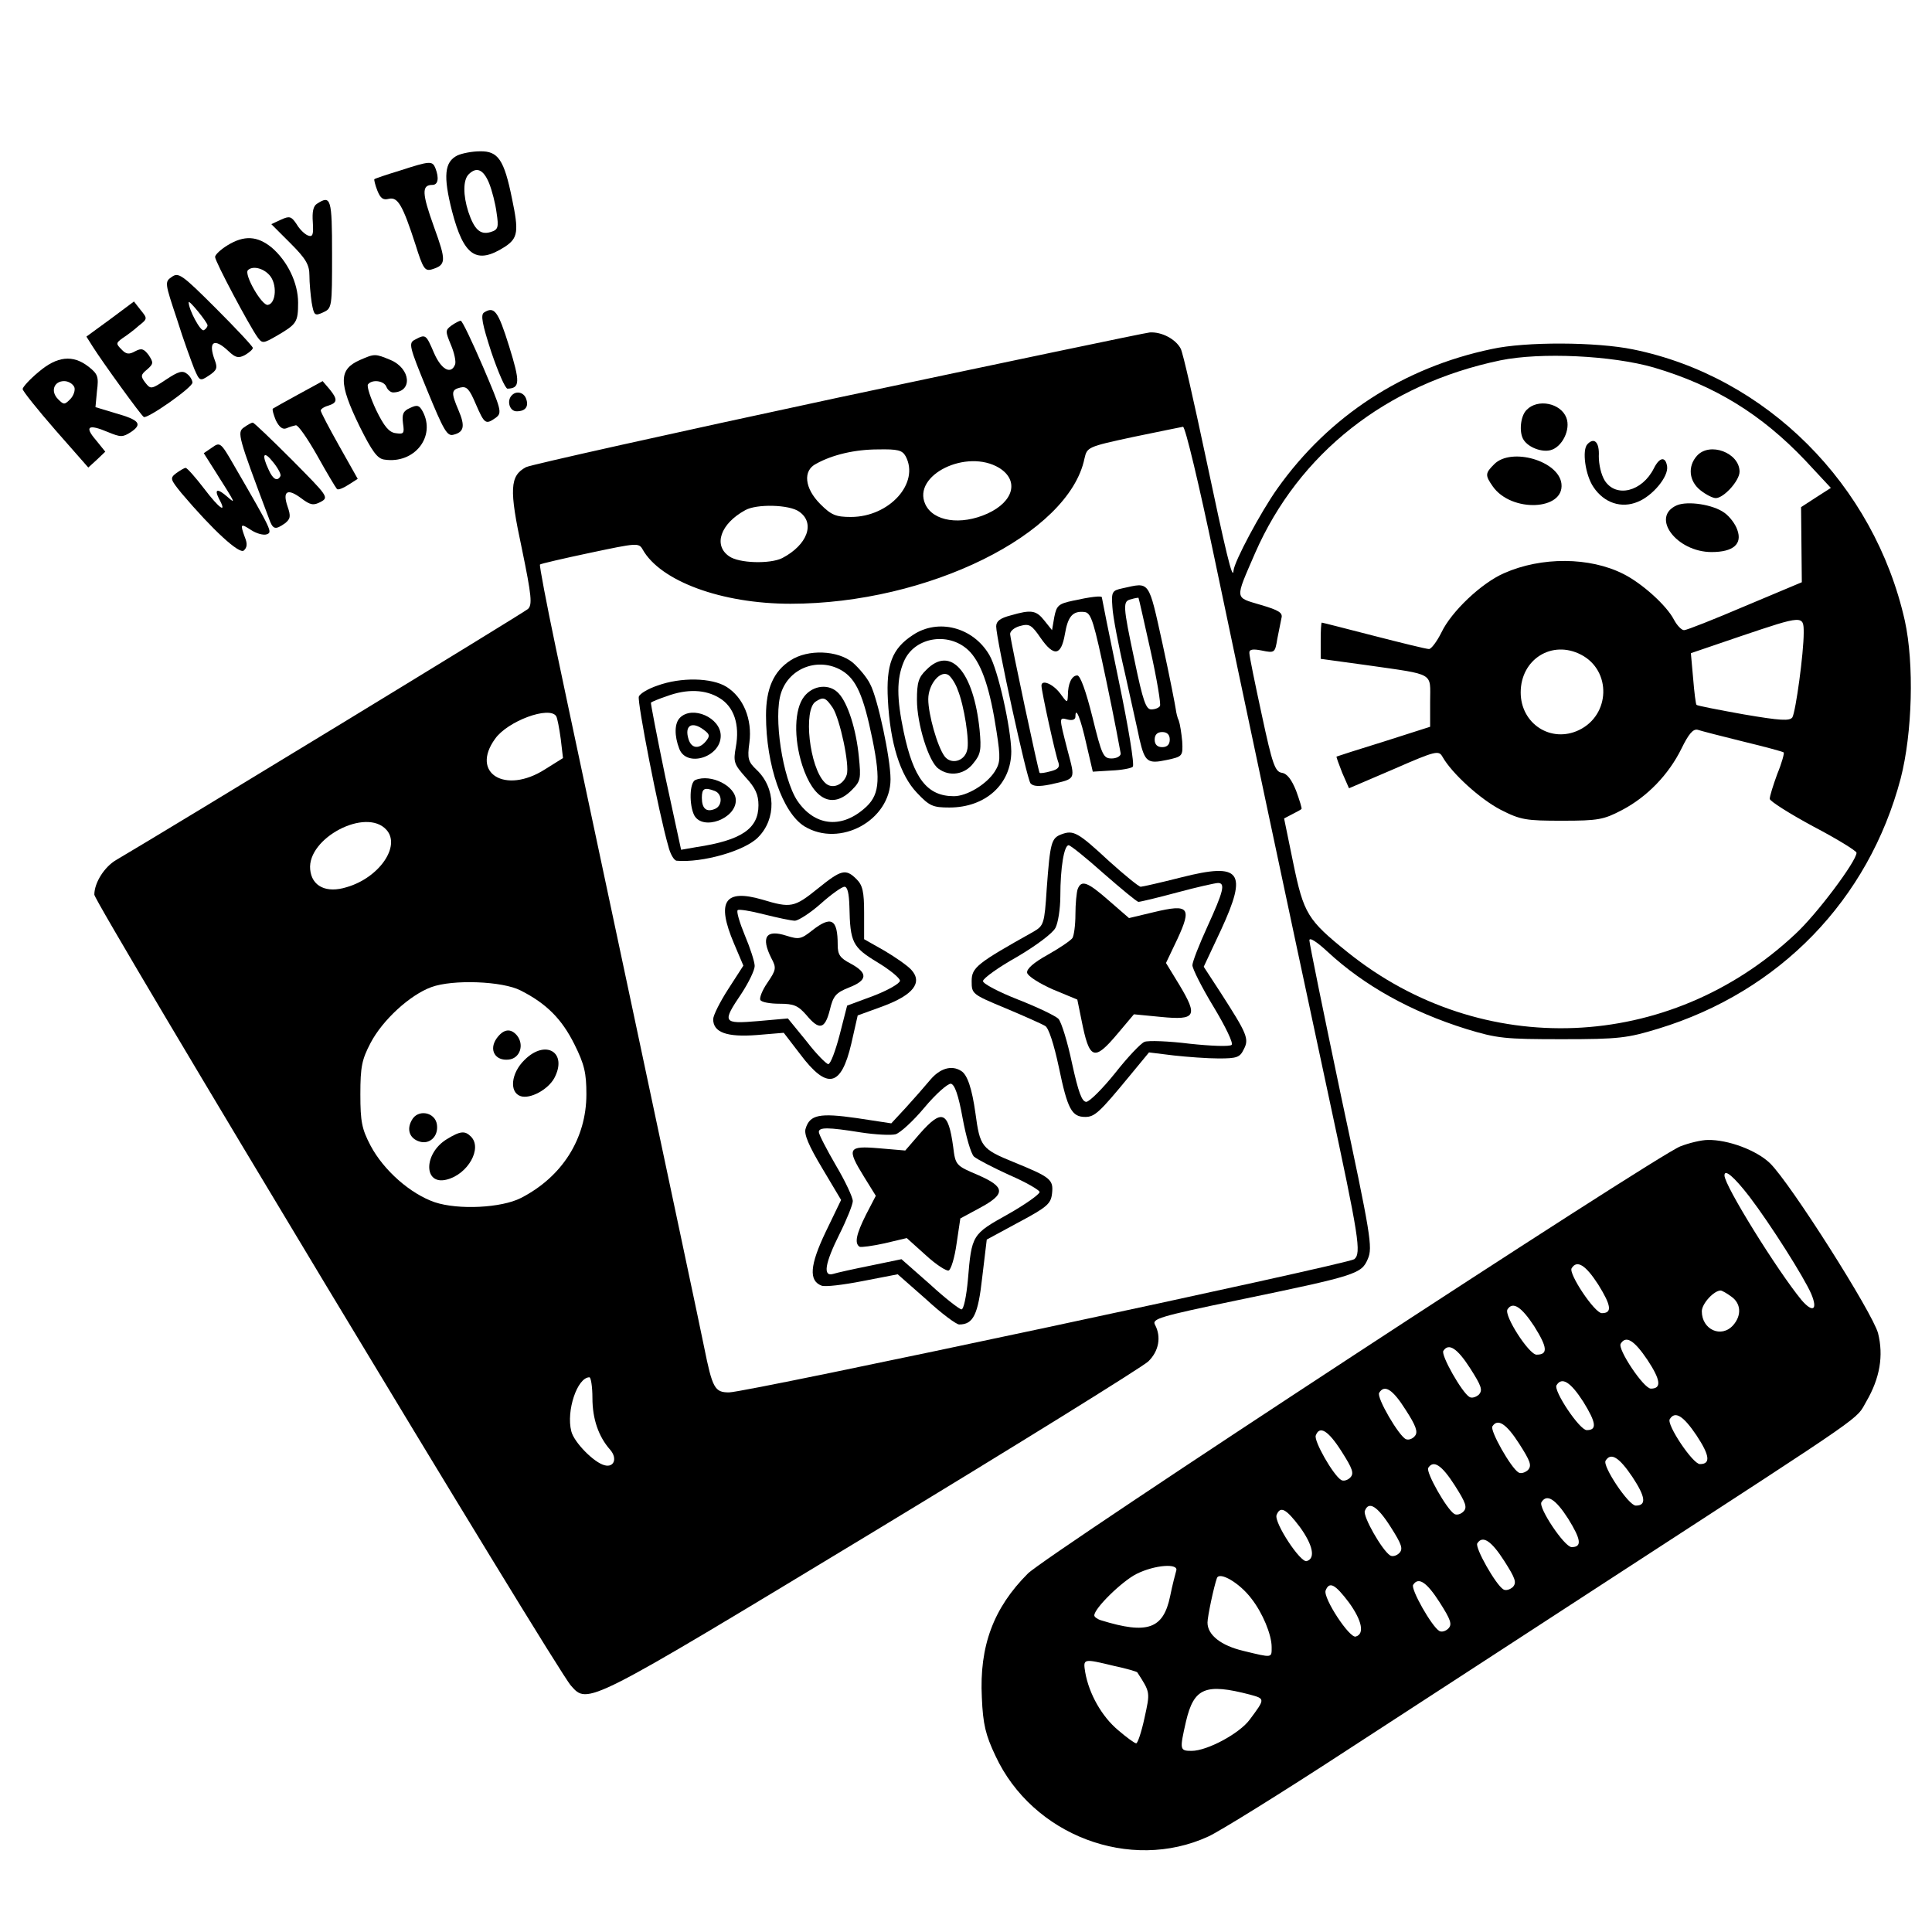 <?xml version="1.0" standalone="no"?>
<!DOCTYPE svg PUBLIC "-//W3C//DTD SVG 20010904//EN"
 "http://www.w3.org/TR/2001/REC-SVG-20010904/DTD/svg10.dtd">
<svg version="1.0" xmlns="http://www.w3.org/2000/svg"
 width="512pt" height="512pt" viewBox="0 0 512 512"
 preserveAspectRatio="xMidYMid meet">

<g transform="translate(0,512) scale(0.1,-0.1)"
fill="#000000" stroke="none">
<path d="M1212 4708 c-34 -17 -38 -54 -14 -148 31 -119 65 -142 140 -94 35 23
37 41 19 127 -21 104 -37 127 -85 126 -20 0 -47 -5 -60 -11z m84 -73 c8 -20
17 -55 20 -79 6 -39 4 -45 -16 -51 -27 -8 -43 6 -59 54 -14 44 -14 84 1 99 21
21 39 13 54 -23z"/>
<path d="M1060 4668 c-36 -11 -66 -21 -68 -23 -1 -1 2 -15 8 -30 8 -20 15 -26
30 -22 24 6 37 -16 71 -121 20 -64 25 -71 43 -66 39 12 39 22 6 113 -32 89
-33 111 -4 111 15 0 18 18 8 44 -8 20 -14 20 -94 -6z"/>
<path d="M840 4580 c-10 -6 -13 -22 -11 -49 2 -33 0 -40 -13 -35 -8 3 -22 16
-30 30 -14 21 -19 22 -41 12 l-26 -12 51 -51 c41 -41 50 -57 50 -85 0 -19 3
-52 6 -72 6 -34 8 -36 30 -26 24 11 24 13 24 155 0 147 -3 157 -40 133z"/>
<path d="M603 4470 c-18 -11 -33 -25 -33 -31 0 -12 90 -181 112 -212 13 -18
15 -18 53 4 51 30 55 35 55 87 0 52 -28 110 -70 146 -38 31 -73 33 -117 6z
m111 -79 c21 -23 18 -75 -4 -79 -16 -3 -64 81 -53 92 12 12 40 6 57 -13z"/>
<path d="M455 4386 c-19 -13 -18 -16 14 -112 17 -55 39 -114 46 -132 14 -32
15 -33 39 -17 21 14 23 20 15 41 -18 49 -2 60 37 23 18 -17 26 -19 43 -10 12
7 21 15 21 19 0 4 -44 51 -98 105 -90 90 -99 96 -117 83z m95 -128 c0 -4 -4
-10 -10 -13 -8 -5 -40 54 -40 74 0 8 49 -52 50 -61z"/>
<path d="M292 4274 l-63 -46 17 -27 c28 -44 128 -182 135 -186 9 -6 129 78
129 91 0 6 -6 17 -14 23 -12 10 -23 7 -56 -15 -39 -26 -41 -26 -55 -8 -13 17
-12 21 5 35 17 15 17 18 4 38 -13 17 -19 19 -36 10 -16 -9 -24 -8 -36 5 -15
15 -15 17 3 30 11 7 31 22 43 33 23 18 23 19 5 41 l-18 23 -63 -47z"/>
<path d="M1283 4292 c-10 -6 -5 -31 19 -105 18 -53 37 -97 43 -97 33 1 34 17
4 113 -29 93 -39 106 -66 89z"/>
<path d="M1196 4257 c-16 -12 -16 -15 -1 -51 9 -21 14 -45 11 -52 -11 -28 -37
-13 -56 31 -21 49 -22 50 -50 35 -18 -9 -16 -17 32 -134 44 -107 53 -123 70
-118 28 7 31 23 13 65 -20 47 -19 54 5 60 17 4 24 -4 41 -44 23 -53 26 -55 53
-36 17 13 15 20 -34 135 -29 67 -55 122 -59 122 -4 0 -15 -6 -25 -13z"/>
<path d="M2220 4066 c-443 -95 -815 -178 -826 -184 -43 -23 -45 -58 -11 -216
26 -126 28 -149 16 -160 -11 -10 -943 -578 -1091 -665 -31 -18 -58 -60 -58
-92 0 -21 1223 -2052 1263 -2096 45 -51 39 -54 796 404 388 235 718 440 734
455 28 27 35 65 18 97 -9 16 11 22 217 65 319 66 330 70 347 110 13 30 8 62
-71 431 -46 219 -84 405 -84 413 0 9 20 -4 48 -30 97 -90 221 -159 368 -205
82 -25 102 -27 254 -27 151 0 173 3 255 28 321 98 557 341 642 663 31 120 36
304 11 418 -81 361 -367 647 -720 719 -97 20 -285 21 -375 1 -234 -49 -431
-177 -568 -370 -44 -62 -114 -193 -116 -217 -2 -30 -21 51 -74 302 -31 146
-60 275 -66 286 -13 25 -50 45 -82 43 -12 -1 -384 -79 -827 -173z m2163 80
c162 -48 285 -124 401 -246 l68 -73 -39 -25 -40 -26 1 -99 1 -100 -150 -63
c-82 -35 -155 -64 -162 -64 -7 0 -19 13 -27 28 -19 37 -84 96 -134 121 -89 45
-217 46 -316 2 -60 -26 -140 -102 -166 -157 -12 -24 -27 -44 -33 -44 -7 0 -72
16 -146 35 -74 19 -136 35 -138 35 -2 0 -3 -22 -3 -48 l0 -48 124 -17 c181
-26 166 -18 166 -96 l0 -67 -122 -39 c-68 -21 -124 -39 -126 -40 -1 -1 6 -20
15 -43 l18 -41 119 51 c112 49 119 50 129 32 25 -44 100 -112 154 -140 53 -27
67 -29 163 -29 96 0 110 3 158 28 67 35 124 94 158 163 19 39 31 53 43 50 9
-3 63 -17 120 -31 58 -14 106 -27 108 -29 2 -2 -5 -28 -17 -57 -11 -30 -20
-59 -20 -66 0 -6 52 -39 115 -73 63 -33 115 -65 115 -70 0 -22 -106 -164 -163
-216 -334 -313 -830 -333 -1185 -48 -107 86 -117 102 -145 238 l-24 117 21 11
c12 6 23 12 25 14 2 1 -5 23 -14 48 -12 30 -24 46 -38 48 -18 3 -25 22 -53
153 -18 83 -33 156 -33 164 -1 10 8 12 33 7 34 -7 35 -6 41 31 4 21 9 46 11
55 4 14 -7 21 -55 35 -70 21 -69 12 -15 137 116 265 348 448 650 511 107 22
296 13 407 -19z m-1165 -503 c79 -377 191 -906 303 -1428 81 -377 87 -416 68
-432 -17 -13 -1610 -353 -1657 -353 -38 0 -44 11 -66 120 -8 41 -90 426 -181
855 -91 429 -187 878 -212 998 -25 119 -44 219 -42 221 2 2 62 16 133 31 123
26 129 27 139 9 47 -84 209 -144 392 -144 364 0 738 185 779 385 7 30 8 31
129 57 67 14 127 26 132 27 6 1 43 -155 83 -346z m-818 268 c38 -71 -43 -161
-145 -161 -40 0 -52 5 -81 34 -42 42 -47 89 -11 107 43 24 103 38 164 38 52 1
64 -2 73 -18z m248 -31 c53 -33 39 -89 -31 -121 -71 -32 -144 -21 -165 25 -35
77 110 148 196 96z m-530 -116 c43 -30 22 -88 -45 -123 -32 -16 -115 -14 -141
5 -42 29 -23 86 43 122 30 17 117 15 143 -4z m2662 -321 c0 -54 -21 -208 -30
-224 -7 -10 -31 -9 -130 8 -67 12 -123 23 -124 25 -2 1 -6 33 -9 70 l-6 67
132 45 c166 56 167 56 167 9z m-590 -58 c81 -42 78 -160 -6 -200 -74 -35 -154
17 -154 100 0 88 83 140 160 100z m-2716 -163 c3 -5 8 -31 12 -60 l6 -51 -48
-30 c-105 -67 -198 -10 -132 81 33 47 144 88 162 60z m-450 -301 c39 -43 -19
-127 -105 -152 -54 -17 -93 2 -97 47 -8 83 148 165 202 105z m356 -426 c69
-35 109 -76 142 -142 27 -54 32 -77 32 -133 0 -117 -64 -219 -174 -275 -51
-26 -165 -32 -228 -11 -64 22 -135 84 -170 150 -23 44 -27 63 -27 136 0 73 4
92 27 136 32 61 104 127 161 148 57 21 189 16 237 -9z m190 -1080 c0 -55 16
-102 47 -137 20 -23 10 -48 -15 -41 -28 7 -81 61 -88 90 -14 54 16 143 48 143
4 0 8 -25 8 -55z"/>
<path d="M4046 4034 c-17 -16 -21 -61 -8 -80 13 -20 48 -33 71 -27 31 8 54 55
42 86 -15 39 -76 51 -105 21z"/>
<path d="M4207 3943 c-15 -15 -6 -82 16 -114 28 -42 74 -57 117 -39 40 16 82
67 78 94 -4 27 -20 25 -35 -5 -31 -62 -100 -79 -130 -33 -10 16 -16 43 -16 65
2 37 -12 51 -30 32z"/>
<path d="M4497 3912 c-25 -28 -21 -67 9 -91 15 -12 33 -21 41 -21 21 0 63 46
63 70 0 50 -79 80 -113 42z"/>
<path d="M3960 3890 c-24 -24 -25 -29 -4 -59 49 -70 190 -64 182 7 -7 61 -133
97 -178 52z"/>
<path d="M4444 3781 c-71 -31 -1 -124 92 -124 57 0 82 21 68 59 -5 15 -20 35
-34 45 -30 22 -97 32 -126 20z"/>
<path d="M2975 3561 c-28 -6 -30 -9 -27 -50 1 -23 16 -102 33 -174 16 -73 34
-152 39 -177 14 -59 21 -65 72 -54 42 9 43 10 41 49 -2 22 -6 47 -9 55 -4 8
-7 22 -8 30 -1 8 -16 86 -35 173 -38 172 -33 164 -106 148z m74 -165 c17 -76
28 -143 25 -147 -3 -5 -13 -9 -23 -9 -14 0 -22 22 -44 128 -32 150 -32 159 -9
164 9 3 18 4 19 4 1 -1 15 -64 32 -140z m51 -236 c0 -13 -7 -20 -20 -20 -13 0
-20 7 -20 20 0 13 7 20 20 20 13 0 20 -7 20 -20z"/>
<path d="M2843 3528 c-38 -8 -43 -13 -49 -43 l-6 -35 -20 25 c-22 28 -35 30
-90 14 -27 -7 -38 -15 -38 -29 0 -33 81 -404 91 -416 7 -8 22 -9 52 -3 70 16
67 11 46 91 -23 90 -23 87 1 81 12 -3 20 0 20 8 0 29 14 -5 29 -73 l17 -73 49
3 c27 1 53 6 57 10 5 5 -12 107 -37 227 -25 120 -45 220 -45 222 0 5 -32 1
-77 -9z m89 -213 c21 -99 37 -186 38 -192 0 -7 -11 -13 -24 -13 -22 0 -26 8
-51 110 -17 68 -32 110 -40 110 -15 0 -25 -22 -25 -53 -1 -21 -2 -20 -21 6
-19 25 -49 37 -49 20 0 -15 38 -188 45 -204 4 -12 -1 -18 -21 -23 -14 -4 -28
-6 -29 -4 -3 3 -75 340 -78 367 -1 8 11 18 26 22 25 7 31 3 55 -32 35 -50 54
-47 64 10 8 48 21 63 53 59 17 -3 24 -26 57 -183z"/>
<path d="M2419 3437 c-55 -36 -71 -78 -66 -172 6 -114 32 -199 77 -246 33 -35
42 -39 86 -39 96 0 164 62 164 149 -1 62 -35 216 -58 255 -43 74 -136 98 -203
53z m153 -46 c31 -35 52 -98 69 -210 11 -71 10 -82 -5 -106 -22 -34 -74 -65
-108 -65 -71 0 -107 47 -133 170 -19 90 -19 141 0 186 28 68 125 82 177 25z"/>
<path d="M2455 3345 c-21 -20 -25 -34 -25 -80 0 -63 31 -164 57 -182 29 -22
70 -16 93 15 19 23 21 35 16 88 -16 155 -77 224 -141 159z m83 -53 c17 -41 32
-137 25 -160 -7 -30 -43 -39 -60 -16 -19 26 -43 111 -43 151 0 41 34 80 55 63
7 -6 18 -23 23 -38z"/>
<path d="M2095 3370 c-45 -29 -65 -75 -65 -146 0 -132 44 -258 102 -294 94
-57 228 16 228 125 0 55 -34 215 -54 252 -8 17 -29 42 -46 57 -40 33 -119 36
-165 6z m136 -27 c38 -23 57 -65 81 -182 23 -113 18 -151 -23 -185 -62 -53
-131 -44 -176 22 -39 59 -64 223 -43 286 22 67 100 95 161 59z"/>
<path d="M2131 3274 c-26 -33 -28 -110 -5 -182 30 -92 80 -117 131 -66 24 24
25 30 19 89 -7 72 -29 141 -53 167 -24 27 -68 23 -92 -8z m76 -30 c19 -30 45
-151 37 -177 -9 -28 -40 -40 -58 -21 -41 40 -58 194 -24 215 20 13 26 11 45
-17z"/>
<path d="M1742 3303 c-24 -8 -46 -21 -49 -29 -5 -12 53 -310 78 -396 5 -21 15
-38 22 -39 68 -6 181 26 216 62 49 49 47 131 -4 179 -22 21 -25 29 -19 72 8
62 -16 120 -61 148 -39 24 -120 26 -183 3z m165 -33 c38 -23 54 -70 43 -130
-7 -39 -5 -45 26 -80 26 -28 34 -46 34 -74 0 -62 -45 -93 -165 -111 l-40 -7
-42 194 c-22 106 -39 195 -38 196 2 2 21 10 42 17 54 20 103 18 140 -5z"/>
<path d="M1802 3218 c-15 -15 -15 -48 -2 -82 19 -51 110 -23 110 34 0 48 -75
81 -108 48z m63 -32 c16 -12 17 -16 6 -30 -18 -22 -38 -20 -46 4 -12 37 8 50
40 26z"/>
<path d="M1843 3053 c-16 -6 -17 -67 -3 -94 23 -41 110 -9 110 40 0 38 -66 71
-107 54z m51 -29 c21 -8 21 -40 0 -48 -22 -9 -34 1 -34 30 0 25 7 28 34 18z"/>
<path d="M2813 2909 c-27 -10 -30 -22 -39 -143 -6 -95 -8 -99 -35 -115 -150
-84 -164 -95 -164 -131 0 -34 1 -35 90 -72 50 -21 97 -42 105 -47 9 -5 23 -48
36 -109 23 -111 34 -132 70 -132 25 0 38 12 117 108 l52 63 65 -8 c36 -4 90
-8 120 -8 48 0 56 3 66 24 15 28 9 41 -61 150 l-45 69 46 98 c71 154 53 179
-105 139 -55 -14 -104 -25 -108 -25 -5 0 -43 31 -84 68 -82 76 -94 83 -126 71z
m112 -104 c47 -41 88 -75 92 -75 5 0 51 11 103 25 52 14 101 25 108 25 20 0
14 -23 -28 -115 -22 -48 -40 -94 -40 -103 0 -9 25 -59 56 -110 32 -53 53 -97
48 -101 -5 -5 -55 -3 -111 3 -56 7 -110 9 -120 5 -10 -4 -45 -41 -78 -83 -33
-41 -67 -75 -76 -76 -12 0 -21 25 -38 102 -12 57 -28 109 -36 118 -8 8 -56 31
-107 51 -51 20 -93 42 -93 49 0 7 40 36 90 64 51 30 95 63 102 77 7 13 13 51
13 84 0 76 10 135 22 135 5 0 47 -34 93 -75z"/>
<path d="M2856 2764 c-3 -9 -6 -39 -6 -67 0 -29 -4 -57 -8 -63 -4 -6 -33 -26
-65 -44 -38 -21 -57 -38 -55 -48 2 -9 32 -28 68 -44 l65 -27 11 -54 c21 -106
33 -111 96 -36 l43 51 72 -7 c92 -9 98 2 49 84 l-36 59 30 63 c39 84 31 94
-61 72 l-67 -16 -53 46 c-57 50 -73 56 -83 31z"/>
<path d="M2167 2765 c-62 -50 -71 -52 -147 -29 -100 29 -122 -5 -75 -116 l25
-59 -40 -62 c-22 -34 -40 -70 -40 -80 0 -35 36 -48 115 -42 l72 6 43 -56 c72
-96 109 -88 136 27 l17 75 66 24 c81 30 107 63 76 97 -10 11 -43 34 -72 51
l-53 30 0 70 c0 56 -4 73 -20 89 -29 29 -41 25 -103 -25z m84 -47 c2 -96 8
-108 74 -148 33 -20 60 -42 60 -49 0 -7 -31 -25 -70 -40 l-70 -26 -20 -78
c-11 -42 -24 -77 -30 -77 -5 0 -32 27 -58 61 l-49 60 -79 -7 c-94 -8 -96 -4
-44 73 19 29 35 62 35 73 0 11 -12 48 -26 81 -14 34 -23 64 -19 67 3 3 34 -2
69 -11 36 -9 73 -17 83 -17 10 1 41 21 68 45 28 25 56 45 63 45 8 0 12 -18 13
-52z"/>
<path d="M2152 2654 c-29 -23 -35 -24 -67 -14 -55 18 -69 -3 -41 -59 14 -26
13 -31 -10 -65 -14 -20 -22 -41 -19 -46 3 -6 26 -10 51 -10 38 0 49 -5 71 -30
34 -41 49 -38 62 13 9 38 16 46 51 60 49 19 51 38 5 63 -29 15 -35 24 -35 50
0 69 -17 78 -68 38z"/>
<path d="M2465 2258 c-15 -18 -44 -51 -65 -74 l-38 -41 -92 14 c-98 14 -124 9
-135 -28 -5 -14 8 -45 44 -105 l50 -84 -41 -85 c-42 -88 -45 -129 -11 -142 9
-4 58 2 109 12 l93 18 75 -66 c40 -37 80 -67 88 -67 37 0 50 25 61 125 l12
100 85 46 c75 40 85 49 88 76 4 37 -3 43 -101 83 -86 35 -90 41 -102 130 -9
64 -21 102 -38 112 -25 16 -56 7 -82 -24z m86 -101 c9 -49 22 -94 30 -102 8
-7 50 -29 94 -49 44 -19 80 -40 80 -45 0 -6 -38 -33 -84 -59 -95 -53 -96 -54
-106 -174 -4 -43 -11 -78 -17 -78 -5 0 -44 30 -84 67 l-75 66 -82 -17 c-45 -9
-90 -19 -99 -22 -28 -8 -22 28 17 106 19 38 35 78 35 87 0 10 -20 53 -45 95
-25 43 -45 82 -45 88 0 13 24 13 111 -1 39 -6 80 -8 92 -5 12 3 47 35 77 71
30 36 62 64 70 63 10 -2 20 -30 31 -91z"/>
<path d="M2437 2115 l-38 -44 -70 6 c-82 7 -86 0 -39 -76 l31 -50 -26 -50
c-26 -52 -31 -76 -17 -85 4 -2 34 2 66 9 l59 14 50 -45 c27 -25 55 -43 61 -41
6 2 16 34 21 71 l10 67 50 27 c71 38 70 56 -3 88 -59 25 -60 26 -66 75 -13 95
-30 101 -89 34z"/>
<path d="M1316 2368 c-21 -30 -4 -60 32 -56 30 3 42 39 22 64 -17 20 -36 17
-54 -8z"/>
<path d="M1390 2311 c-36 -35 -41 -86 -10 -96 25 -8 72 17 89 48 36 68 -23
104 -79 48z"/>
<path d="M1091 2151 c-14 -25 -5 -48 20 -56 27 -9 51 13 47 44 -4 34 -51 43
-67 12z"/>
<path d="M1184 2101 c-62 -38 -62 -123 0 -107 56 14 95 83 64 114 -16 16 -28
15 -64 -7z"/>
<path d="M954 4166 c-57 -25 -57 -61 -1 -176 33 -66 47 -86 66 -88 79 -12 137
61 101 128 -9 16 -14 18 -33 9 -19 -8 -22 -17 -19 -41 4 -27 2 -29 -19 -26
-18 2 -31 18 -52 61 -15 32 -25 62 -22 68 10 14 42 11 49 -6 3 -8 11 -15 18
-15 52 1 47 63 -7 86 -41 17 -42 17 -81 0z"/>
<path d="M102 4134 c-23 -19 -42 -40 -42 -45 0 -5 39 -54 87 -109 l87 -99 23
21 22 21 -25 31 c-31 36 -20 43 32 21 34 -14 39 -14 61 0 31 21 23 32 -41 50
l-53 16 4 43 c5 38 2 45 -22 64 -42 33 -84 28 -133 -14z m95 -40 c3 -8 -2 -23
-11 -32 -15 -15 -17 -15 -32 0 -21 21 -11 48 16 48 11 0 23 -7 27 -16z"/>
<path d="M791 4075 c-35 -19 -65 -36 -68 -38 -2 -3 2 -16 8 -31 9 -18 18 -25
28 -21 9 4 20 7 25 8 6 1 31 -35 57 -81 25 -45 49 -85 52 -88 3 -3 16 2 30 11
l25 16 -49 87 c-27 48 -49 90 -49 94 0 4 9 10 20 13 25 8 25 17 3 44 l-18 21
-64 -35z"/>
<path d="M1357 4073 c-15 -14 -7 -43 12 -43 24 0 33 13 25 34 -6 16 -25 21
-37 9z"/>
<path d="M646 3987 c-18 -13 -15 -24 66 -239 11 -32 17 -33 43 -15 15 12 16
19 7 45 -14 41 0 49 37 21 24 -18 32 -19 51 -9 22 12 19 15 -76 111 -54 54
-101 99 -104 99 -4 0 -14 -6 -24 -13z m97 -129 c-8 -15 -20 -8 -31 17 -20 42
-13 52 12 20 13 -16 22 -33 19 -37z"/>
<path d="M562 3934 l-22 -15 33 -52 c51 -81 53 -84 30 -64 -26 23 -36 22 -23
-4 23 -42 2 -28 -39 26 -23 30 -45 55 -49 55 -4 0 -15 -7 -25 -14 -17 -13 -16
-16 14 -53 83 -98 153 -162 165 -152 9 8 10 18 3 35 -13 36 -12 38 17 19 14
-9 32 -14 41 -11 15 6 15 7 -87 183 -35 61 -37 62 -58 47z"/>
<path d="M4453 2082 c-68 -27 -1679 -1082 -1729 -1132 -91 -91 -129 -192 -122
-329 3 -71 10 -99 36 -154 98 -211 357 -309 564 -214 29 13 195 116 368 229
173 112 504 328 735 478 657 427 612 396 641 446 36 62 46 121 31 181 -15 55
-232 397 -286 450 -36 35 -112 63 -165 62 -17 0 -50 -8 -73 -17z m183 -133
c55 -72 145 -214 164 -258 18 -43 4 -51 -26 -16 -64 78 -204 303 -204 330 0
18 25 -3 66 -56z m-400 -234 c34 -55 37 -75 9 -75 -19 0 -89 105 -80 119 14
23 37 9 71 -44z m352 -31 c26 -18 28 -50 5 -76 -31 -35 -83 -12 -83 37 0 20
32 55 50 55 3 0 16 -7 28 -16z m-522 -79 c35 -56 37 -75 6 -75 -20 0 -87 104
-77 120 14 22 37 7 71 -45z m300 -89 c35 -53 38 -76 9 -76 -19 0 -89 105 -80
119 14 23 36 9 71 -43z m-470 -22 c30 -47 34 -58 23 -70 -8 -7 -19 -10 -25 -6
-20 12 -76 111 -69 122 14 22 37 7 71 -46z m300 -89 c34 -55 37 -75 9 -75 -19
0 -89 105 -80 119 14 23 37 9 71 -44z m-471 -21 c28 -43 33 -59 25 -69 -6 -8
-17 -12 -24 -9 -18 7 -79 111 -71 123 14 23 36 9 70 -45z m771 -68 c35 -53 38
-76 9 -76 -19 0 -89 105 -80 119 14 23 36 9 71 -43z m-470 -22 c30 -47 34 -58
23 -70 -8 -7 -19 -10 -25 -6 -20 12 -76 111 -69 122 14 22 37 7 71 -46z m-471
-20 c30 -47 34 -59 23 -70 -7 -7 -18 -10 -24 -6 -21 13 -73 104 -67 118 10 27
33 13 68 -42z m771 -68 c35 -53 38 -76 9 -76 -19 0 -89 105 -80 119 14 23 36
9 71 -43z m-471 -22 c30 -47 34 -59 23 -70 -7 -7 -18 -10 -24 -6 -20 12 -76
111 -69 122 14 22 36 7 70 -46z m301 -89 c34 -55 37 -75 9 -75 -19 0 -89 105
-80 119 14 23 37 9 71 -44z m-471 -21 c30 -47 34 -59 23 -70 -7 -7 -18 -10
-24 -6 -21 13 -73 104 -67 118 10 27 33 13 68 -42z m-240 -1 c34 -47 42 -83
18 -90 -16 -6 -87 102 -80 122 10 25 25 17 62 -32z m541 -89 c30 -47 34 -58
23 -70 -8 -7 -19 -10 -25 -6 -20 12 -76 111 -69 122 14 22 37 7 71 -46z m-869
-27 c-2 -7 -10 -37 -16 -67 -18 -87 -60 -102 -183 -64 -10 3 -18 9 -18 13 0
19 74 91 112 110 48 24 113 29 105 8z m199 -73 c30 -38 54 -96 54 -129 0 -29
3 -29 -75 -10 -59 14 -95 42 -95 75 0 16 17 96 25 118 7 18 60 -13 91 -54z
m499 -10 c30 -47 34 -59 23 -70 -7 -7 -18 -10 -24 -6 -20 12 -76 111 -69 122
14 22 36 7 70 -46z m-240 -1 c34 -47 42 -83 18 -90 -16 -6 -87 102 -80 122 10
25 25 17 62 -32z m-622 -168 c33 -7 60 -15 61 -17 35 -54 34 -52 19 -121 -8
-37 -18 -67 -22 -67 -4 0 -26 16 -48 35 -43 36 -77 96 -87 153 -6 37 -6 37 77
17z m360 -76 c40 -11 40 -11 -1 -66 -27 -37 -113 -83 -154 -83 -32 0 -32 3
-15 78 21 89 51 102 170 71z"/>
</g>
</svg>

